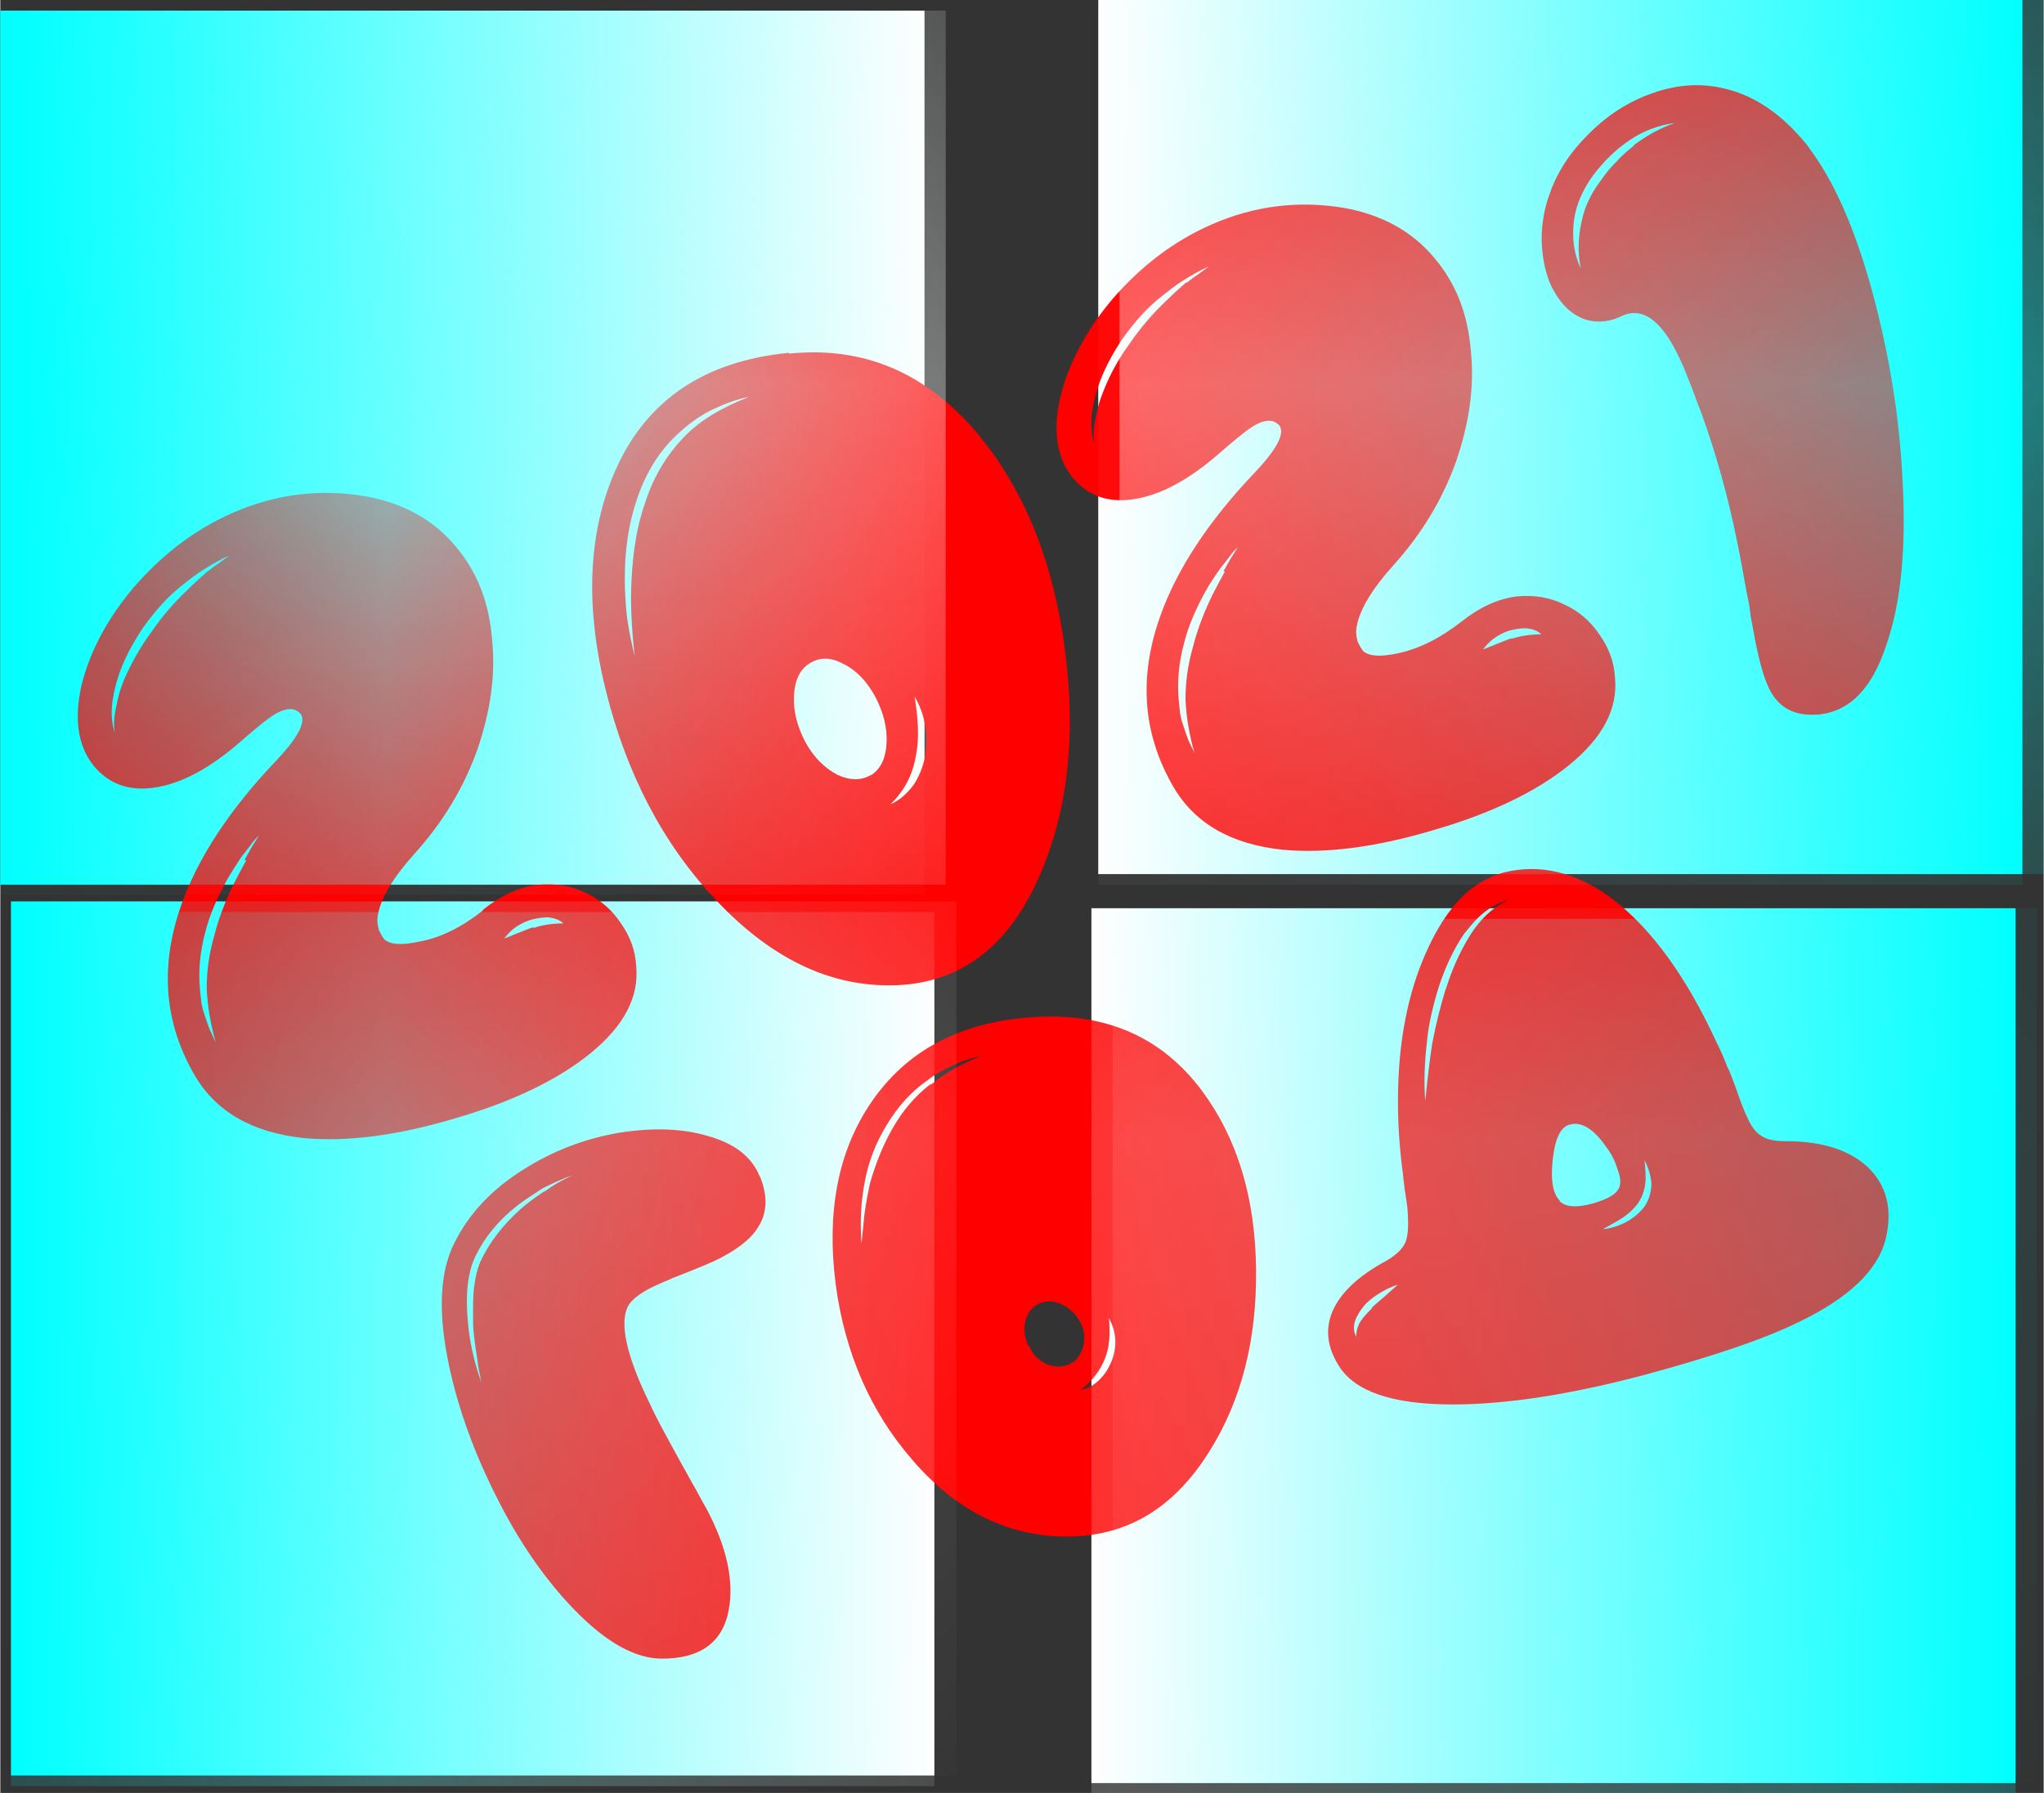 <?xml version="1.0" encoding="UTF-8"?>
<!DOCTYPE svg PUBLIC "-//W3C//DTD SVG 1.1//EN" "http://www.w3.org/Graphics/SVG/1.1/DTD/svg11.dtd">
<!-- Creator: CorelDRAW 2019 (64-Bit) -->
<svg xmlns="http://www.w3.org/2000/svg" xml:space="preserve" width="1.669cm" height="1.464cm" version="1.1" style="shape-rendering:geometricPrecision; text-rendering:geometricPrecision; image-rendering:optimizeQuality; fill-rule:evenodd; clip-rule:evenodd"
viewBox="0 0 2.693 2.363"
 xmlns:xlink="http://www.w3.org/1999/xlink"
 xmlns:xodm="http://www.corel.com/coreldraw/odm/2003">
 <rect x="0" y="0" width="2.693" height="2.363" fill="#333333" stroke="none"/>
 <defs>
  <style type="text/css">
   <![CDATA[
    .fil4 {fill:red;fill-rule:nonzero}
    .fil5 {fill:url(#id16)}
    .fil8 {fill:url(#id17)}
    .fil12 {fill:url(#id18)}
    .fil3 {fill:url(#id19)}
    .fil6 {fill:url(#id20)}
    .fil11 {fill:url(#id21)}
    .fil2 {fill:url(#id22)}
    .fil7 {fill:url(#id23)}
    .fil0 {fill:url(#id24)}
    .fil9 {fill:url(#id25)}
    .fil1 {fill:url(#id26)}
    .fil10 {fill:url(#id27)}
   ]]>
  </style>
    <mask id="id0">
  <linearGradient id="id1" gradientUnits="userSpaceOnUse" x1="1.384" y1="-0.072" x2="2.173" y2="4.674">
   <stop offset="0" style="stop-opacity:1; stop-color:white"/>
   <stop offset="0.42" style="stop-opacity:-115.957; stop-color:white"/>
   <stop offset="1" style="stop-opacity:0; stop-color:white"/>
  </linearGradient>
     <rect style="fill:url(#id1)" x="0.012" y="-0.003" width="1.25" height="1.184"/>
    </mask>
    <mask id="id2">
  <linearGradient id="id3" gradientUnits="userSpaceOnUse" x1="1.384" y1="-0.072" x2="2.173" y2="4.674">
   <stop offset="0" style="stop-opacity:1; stop-color:white"/>
   <stop offset="0.42" style="stop-opacity:-115.957; stop-color:white"/>
   <stop offset="1" style="stop-opacity:0; stop-color:white"/>
  </linearGradient>
     <rect style="fill:url(#id3)" x="0.026" y="1.172" width="1.25" height="1.184"/>
    </mask>
    <mask id="id4">
  <linearGradient id="id5" gradientUnits="userSpaceOnUse" x1="1.384" y1="-0.072" x2="2.173" y2="4.674">
   <stop offset="0" style="stop-opacity:1; stop-color:white"/>
   <stop offset="0.42" style="stop-opacity:-115.957; stop-color:white"/>
   <stop offset="1" style="stop-opacity:0; stop-color:white"/>
  </linearGradient>
     <rect style="fill:url(#id5)" x="1.45" y="1.181" width="1.25" height="1.184"/>
    </mask>
    <mask id="id6">
  <linearGradient id="id7" gradientUnits="userSpaceOnUse" x1="1.384" y1="-0.072" x2="2.173" y2="4.674">
   <stop offset="0" style="stop-opacity:1; stop-color:white"/>
   <stop offset="0.42" style="stop-opacity:-115.957; stop-color:white"/>
   <stop offset="1" style="stop-opacity:0; stop-color:white"/>
  </linearGradient>
     <rect style="fill:url(#id7)" x="1.459" y="-0.016" width="1.25" height="1.184"/>
    </mask>
    <mask id="id8">
  <linearGradient id="id9" gradientUnits="userSpaceOnUse" x1="1.672" y1="2.873" x2="-0.034" y2="-2.886">
   <stop offset="0" style="stop-opacity:1; stop-color:white"/>
   <stop offset="0.42" style="stop-opacity:-115.957; stop-color:white"/>
   <stop offset="1" style="stop-opacity:0; stop-color:white"/>
  </linearGradient>
     <rect style="fill:url(#id9)" x="-0.016" y="0.011" width="1.25" height="1.184"/>
    </mask>
    <mask id="id10">
  <linearGradient id="id11" gradientUnits="userSpaceOnUse" x1="1.672" y1="2.873" x2="-0.034" y2="-2.886">
   <stop offset="0" style="stop-opacity:1; stop-color:white"/>
   <stop offset="0.42" style="stop-opacity:-115.957; stop-color:white"/>
   <stop offset="1" style="stop-opacity:0; stop-color:white"/>
  </linearGradient>
     <rect style="fill:url(#id11)" x="-0.003" y="1.186" width="1.25" height="1.184"/>
    </mask>
    <mask id="id12">
  <linearGradient id="id13" gradientUnits="userSpaceOnUse" x1="1.672" y1="2.873" x2="-0.034" y2="-2.886">
   <stop offset="0" style="stop-opacity:1; stop-color:white"/>
   <stop offset="0.42" style="stop-opacity:-115.957; stop-color:white"/>
   <stop offset="1" style="stop-opacity:0; stop-color:white"/>
  </linearGradient>
     <rect style="fill:url(#id13)" x="1.422" y="1.195" width="1.25" height="1.184"/>
    </mask>
    <mask id="id14">
  <linearGradient id="id15" gradientUnits="userSpaceOnUse" x1="1.672" y1="2.873" x2="-0.034" y2="-2.886">
   <stop offset="0" style="stop-opacity:1; stop-color:white"/>
   <stop offset="0.42" style="stop-opacity:-115.957; stop-color:white"/>
   <stop offset="1" style="stop-opacity:0; stop-color:white"/>
  </linearGradient>
     <rect style="fill:url(#id15)" x="1.431" y="-0.003" width="1.25" height="1.184"/>
    </mask>
  <linearGradient id="id16" gradientUnits="userSpaceOnUse" x1="0.028" y1="0.59" x2="1.246" y2="0.59">
   <stop offset="0" style="stop-opacity:1; stop-color:aqua"/>
   <stop offset="1" style="stop-opacity:1; stop-color:#FEFEFE"/>
  </linearGradient>
  <linearGradient id="id17" gradientUnits="userSpaceOnUse" xlink:href="#id16" x1="2.693" y1="0.576" x2="1.475" y2="0.576">
  </linearGradient>
  <linearGradient id="id18" gradientUnits="userSpaceOnUse" xlink:href="#id16" x1="2.665" y1="0.59" x2="1.447" y2="0.59">
  </linearGradient>
  <linearGradient id="id19" gradientUnits="userSpaceOnUse" xlink:href="#id16" x1="2.665" y1="0.576" x2="1.447" y2="0.576">
  </linearGradient>
  <linearGradient id="id20" gradientUnits="userSpaceOnUse" xlink:href="#id16" x1="0.042" y1="1.764" x2="1.26" y2="1.764">
  </linearGradient>
  <linearGradient id="id21" gradientUnits="userSpaceOnUse" xlink:href="#id16" x1="2.656" y1="1.787" x2="1.438" y2="1.787">
  </linearGradient>
  <linearGradient id="id22" gradientUnits="userSpaceOnUse" xlink:href="#id16" x1="2.656" y1="1.773" x2="1.438" y2="1.773">
  </linearGradient>
  <linearGradient id="id23" gradientUnits="userSpaceOnUse" xlink:href="#id16" x1="2.684" y1="1.773" x2="1.466" y2="1.773">
  </linearGradient>
  <linearGradient id="id24" gradientUnits="userSpaceOnUse" xlink:href="#id16" x1="0" y1="0.59" x2="1.218" y2="0.59">
  </linearGradient>
  <linearGradient id="id25" gradientUnits="userSpaceOnUse" xlink:href="#id16" x1="0" y1="0.603" x2="1.218" y2="0.603">
  </linearGradient>
  <linearGradient id="id26" gradientUnits="userSpaceOnUse" xlink:href="#id16" x1="0.014" y1="1.764" x2="1.231" y2="1.764">
  </linearGradient>
  <linearGradient id="id27" gradientUnits="userSpaceOnUse" xlink:href="#id16" x1="0.014" y1="1.778" x2="1.231" y2="1.778">
  </linearGradient>
 </defs>
 <g id="Слой_x0020_1">
  <polygon class="fil0" points="-0,0.014 1.218,0.014 1.218,1.166 -0,1.166 "/>
  <polygon class="fil1" points="0.014,1.188 1.231,1.188 1.231,2.34 0.014,2.34 "/>
  <polygon class="fil2" points="2.656,1.197 1.438,1.197 1.438,2.35 2.656,2.35 "/>
  <polygon class="fil3" points="2.665,0 1.447,0 1.447,1.152 2.665,1.152 "/>
  <path class="fil4" d="M0.703 1.222c-0.005,0.001 -0.011,0.004 -0.019,0.007l-0.01 0.004 -0.01 0.004c0.009,-0.012 0.02,-0.02 0.036,-0.025 0.008,-0.002 0.015,-0.003 0.022,-0.003 0.008,0.001 0.015,0.003 0.02,0.008 -0.014,0 -0.028,0.002 -0.039,0.006zm-0.379 -0.088c-0.006,0.011 -0.012,0.022 -0.017,0.032 -0.012,0.025 -0.02,0.047 -0.025,0.067 -0.007,0.024 -0.01,0.047 -0.01,0.07 0.001,0.023 0.005,0.047 0.012,0.071l-0.008 -0.017 -0.003 -0.008 -0.003 -0.009 -0.003 -0.009 -0.002 -0.009 -0.001 -0.009 -0.001 -0.01c-0.002,-0.023 -0,-0.048 0.007,-0.074 0.006,-0.024 0.016,-0.046 0.028,-0.068 0.006,-0.011 0.013,-0.021 0.02,-0.032l0.011 -0.014c0.004,-0.006 0.008,-0.01 0.012,-0.014l-0.01 0.016 -0.009 0.016zm-0.051 -0.381c-0.009,0.008 -0.018,0.016 -0.027,0.025 -0.018,0.017 -0.034,0.036 -0.047,0.055 -0.014,0.019 -0.026,0.04 -0.036,0.063 -0.005,0.012 -0.008,0.023 -0.01,0.034 -0.003,0.013 -0.004,0.025 -0.002,0.036 -0.007,-0.02 -0.005,-0.044 0.004,-0.073 0.007,-0.022 0.019,-0.045 0.034,-0.067 0.016,-0.022 0.032,-0.04 0.05,-0.054 0.01,-0.008 0.02,-0.016 0.03,-0.022 0.011,-0.007 0.022,-0.013 0.033,-0.018l-0.015 0.011c-0.006,0.004 -0.011,0.008 -0.015,0.011zm0.363 0.447c-0.028,0.022 -0.056,0.036 -0.084,0.041 -0.023,0.005 -0.038,0.004 -0.046,-0.003 -0.003,-0.004 -0.005,-0.008 -0.007,-0.012 -0.002,-0.007 -0.003,-0.014 -0.001,-0.022 0.004,-0.021 0.02,-0.048 0.048,-0.079 0.037,-0.041 0.065,-0.087 0.083,-0.138 0.017,-0.05 0.024,-0.098 0.019,-0.145 -0.004,-0.049 -0.02,-0.089 -0.048,-0.122 -0.029,-0.035 -0.069,-0.057 -0.119,-0.066 -0.06,-0.01 -0.118,-0.003 -0.175,0.022 -0.05,0.022 -0.093,0.055 -0.131,0.099 -0.035,0.042 -0.057,0.084 -0.068,0.128 -0.01,0.044 -0.005,0.079 0.015,0.105 0.02,0.025 0.047,0.035 0.081,0.03 0.035,-0.005 0.073,-0.025 0.114,-0.061 0.023,-0.02 0.039,-0.033 0.049,-0.038 0.01,-0.005 0.019,-0.006 0.025,-0.002 0.015,0.008 0.006,0.03 -0.027,0.065 -0.062,0.065 -0.104,0.129 -0.126,0.192 -0.028,0.08 -0.022,0.154 0.018,0.223 0.028,0.048 0.076,0.076 0.145,0.083 0.055,0.005 0.121,-0.003 0.198,-0.026 0.076,-0.022 0.136,-0.051 0.179,-0.086 0.044,-0.036 0.064,-0.074 0.06,-0.115 -0.001,-0.02 -0.008,-0.039 -0.02,-0.056 -0.012,-0.018 -0.027,-0.031 -0.046,-0.04 -0.02,-0.01 -0.041,-0.013 -0.063,-0.011 -0.025,0.003 -0.049,0.014 -0.073,0.033zm0.583 -0.204c-0.003,0.015 -0.008,0.027 -0.015,0.038 -0.009,0.012 -0.019,0.021 -0.031,0.026 0.019,-0.018 0.03,-0.04 0.034,-0.066 0.004,-0.02 0.003,-0.045 -0.002,-0.076 0.014,0.024 0.018,0.05 0.014,0.078zm-0.071 0.025c-0.013,0.008 -0.028,0.008 -0.045,-0 -0.017,-0.009 -0.031,-0.023 -0.042,-0.043 -0.011,-0.021 -0.016,-0.041 -0.015,-0.061 0.001,-0.021 0.008,-0.035 0.021,-0.043 0.013,-0.008 0.028,-0.008 0.044,0.001 0.017,0.008 0.031,0.023 0.042,0.043 0.011,0.021 0.016,0.041 0.015,0.061 -0.001,0.021 -0.008,0.035 -0.021,0.043zm-0.298 -0.359c-0.01,0.028 -0.016,0.061 -0.018,0.1 -0.002,0.031 -0,0.066 0.004,0.103 -0.003,-0.013 -0.007,-0.03 -0.01,-0.051 -0.002,-0.017 -0.003,-0.035 -0.003,-0.052 -0,-0.037 0.005,-0.072 0.016,-0.104 0.012,-0.036 0.031,-0.066 0.056,-0.088 0.013,-0.012 0.027,-0.022 0.043,-0.03 0.017,-0.008 0.033,-0.014 0.049,-0.017 -0.036,0.014 -0.065,0.031 -0.086,0.053 -0.023,0.024 -0.04,0.052 -0.051,0.086zm0.189 -0.197c-0.111,0.011 -0.187,0.062 -0.228,0.154 -0.036,0.081 -0.041,0.178 -0.013,0.291 0.027,0.109 0.075,0.202 0.145,0.276 0.076,0.081 0.158,0.118 0.246,0.112 0.082,-0.006 0.143,-0.055 0.182,-0.147 0.036,-0.084 0.047,-0.182 0.032,-0.295 -0.015,-0.115 -0.053,-0.209 -0.113,-0.282 -0.068,-0.082 -0.151,-0.118 -0.25,-0.108zm0.954 0.376c-0.005,0.001 -0.011,0.004 -0.019,0.007l-0.01 0.004 -0.01 0.004c0.009,-0.012 0.02,-0.02 0.035,-0.025 0.008,-0.002 0.015,-0.003 0.022,-0.003 0.008,0.001 0.015,0.003 0.02,0.008 -0.014,0 -0.028,0.002 -0.039,0.006zm-0.379 -0.088c-0.006,0.011 -0.012,0.022 -0.017,0.032 -0.012,0.025 -0.02,0.047 -0.025,0.067 -0.007,0.024 -0.01,0.047 -0.01,0.07 0.001,0.023 0.005,0.047 0.012,0.071l-0.008 -0.017 -0.003 -0.008 -0.003 -0.009 -0.003 -0.009 -0.002 -0.009 -0.001 -0.009 -0.001 -0.01c-0.002,-0.023 -0,-0.048 0.007,-0.074 0.006,-0.024 0.016,-0.046 0.028,-0.068 0.006,-0.011 0.013,-0.021 0.02,-0.031l0.011 -0.014c0.004,-0.006 0.008,-0.01 0.012,-0.014l-0.01 0.016 -0.009 0.016zm-0.051 -0.381c-0.009,0.008 -0.018,0.016 -0.027,0.025 -0.018,0.017 -0.034,0.036 -0.047,0.055 -0.014,0.019 -0.026,0.04 -0.035,0.063 -0.005,0.012 -0.008,0.023 -0.01,0.034 -0.003,0.013 -0.004,0.025 -0.002,0.036 -0.007,-0.02 -0.005,-0.044 0.004,-0.073 0.007,-0.022 0.019,-0.045 0.034,-0.067 0.016,-0.022 0.032,-0.04 0.05,-0.054 0.01,-0.008 0.02,-0.016 0.03,-0.022 0.011,-0.007 0.022,-0.013 0.033,-0.018l-0.015 0.011c-0.006,0.004 -0.011,0.008 -0.015,0.011zm0.363 0.447c-0.028,0.022 -0.056,0.036 -0.084,0.042 -0.023,0.005 -0.038,0.004 -0.046,-0.003 -0.003,-0.004 -0.005,-0.008 -0.007,-0.012 -0.002,-0.007 -0.003,-0.014 -0.001,-0.022 0.004,-0.021 0.02,-0.048 0.048,-0.079 0.037,-0.041 0.065,-0.087 0.083,-0.138 0.017,-0.05 0.024,-0.098 0.019,-0.145 -0.004,-0.049 -0.02,-0.089 -0.048,-0.122 -0.029,-0.035 -0.069,-0.057 -0.119,-0.066 -0.06,-0.01 -0.118,-0.003 -0.175,0.022 -0.05,0.022 -0.093,0.055 -0.131,0.099 -0.035,0.042 -0.057,0.084 -0.068,0.128 -0.01,0.044 -0.005,0.079 0.015,0.105 0.02,0.025 0.047,0.035 0.081,0.03 0.035,-0.005 0.073,-0.025 0.114,-0.061 0.023,-0.02 0.039,-0.033 0.049,-0.038 0.01,-0.005 0.019,-0.006 0.025,-0.002 0.015,0.008 0.006,0.03 -0.027,0.065 -0.062,0.065 -0.104,0.129 -0.126,0.192 -0.028,0.08 -0.022,0.154 0.018,0.223 0.028,0.048 0.076,0.076 0.145,0.083 0.055,0.005 0.121,-0.003 0.198,-0.026 0.076,-0.022 0.136,-0.051 0.179,-0.086 0.044,-0.036 0.064,-0.074 0.06,-0.115 -0.001,-0.02 -0.008,-0.039 -0.02,-0.056 -0.012,-0.018 -0.027,-0.031 -0.046,-0.04 -0.02,-0.01 -0.041,-0.013 -0.063,-0.011 -0.025,0.003 -0.049,0.014 -0.073,0.033zm0.227 -0.627c-0.009,0.007 -0.017,0.014 -0.023,0.021 -0.007,0.007 -0.014,0.015 -0.02,0.024 -0.013,0.017 -0.022,0.035 -0.026,0.055 -0.005,0.022 -0.005,0.043 -0.001,0.062 -0.009,-0.019 -0.012,-0.04 -0.009,-0.064 0.003,-0.021 0.012,-0.041 0.026,-0.06 0.014,-0.018 0.029,-0.033 0.047,-0.045 0.019,-0.013 0.039,-0.02 0.06,-0.023 -0.02,0.007 -0.038,0.017 -0.055,0.03zm0.232 0.004c-0.031,-0.04 -0.066,-0.066 -0.104,-0.077 -0.034,-0.01 -0.068,-0.009 -0.104,0.004 -0.032,0.011 -0.061,0.03 -0.086,0.056 -0.025,0.025 -0.041,0.052 -0.05,0.079 -0.008,0.023 -0.011,0.047 -0.009,0.07 0.002,0.022 0.007,0.042 0.017,0.058 0.01,0.017 0.022,0.028 0.037,0.034 0.016,0.006 0.034,0.005 0.052,-0.004 0.023,-0.01 0.044,0.002 0.064,0.035 0.007,0.012 0.015,0.028 0.022,0.047 0.003,0.007 0.006,0.015 0.009,0.023l0.004 0.011 0.004 0.01c0.02,0.055 0.036,0.112 0.048,0.172 0.004,0.019 0.008,0.042 0.013,0.069l0.003 0.015 0.002 0.015c0.002,0.011 0.004,0.02 0.005,0.027 0.007,0.037 0.015,0.063 0.024,0.076 0.012,0.018 0.029,0.026 0.052,0.026 0.045,0 0.078,-0.031 0.098,-0.093 0.019,-0.055 0.026,-0.127 0.021,-0.216 -0.004,-0.085 -0.018,-0.168 -0.04,-0.249 -0.023,-0.084 -0.051,-0.147 -0.084,-0.19z"/>
  <path class="fil4" d="M0.717 1.57c-0.012,0.008 -0.023,0.016 -0.033,0.025 -0.022,0.02 -0.039,0.042 -0.05,0.065 -0.005,0.01 -0.008,0.023 -0.01,0.039 -0.001,0.011 -0.001,0.025 -0.001,0.041 0,0.013 0.002,0.027 0.004,0.041 0.001,0.006 0.002,0.013 0.003,0.021l0.004 0.02c-0.01,-0.028 -0.016,-0.056 -0.018,-0.082 -0.003,-0.035 -0,-0.063 0.01,-0.084 0.012,-0.025 0.03,-0.047 0.054,-0.066 0.011,-0.009 0.023,-0.016 0.035,-0.024 0.014,-0.007 0.027,-0.013 0.039,-0.017 -0.015,0.007 -0.027,0.014 -0.036,0.021zm0.284 -0.019c-0.01,-0.026 -0.033,-0.044 -0.069,-0.054 -0.034,-0.01 -0.073,-0.011 -0.117,-0.004 -0.046,0.008 -0.087,0.024 -0.125,0.048 -0.042,0.026 -0.073,0.059 -0.092,0.098 -0.018,0.036 -0.021,0.086 -0.009,0.149 0.011,0.058 0.032,0.119 0.063,0.181 0.031,0.063 0.067,0.114 0.105,0.153 0.042,0.043 0.08,0.064 0.115,0.064 0.05,-0 0.08,-0.021 0.088,-0.064 0.007,-0.038 -0.002,-0.082 -0.029,-0.133 -0.004,-0.007 -0.009,-0.016 -0.016,-0.029 -0.002,-0.003 -0.005,-0.009 -0.009,-0.016l-0.005 -0.009 -0.005 -0.009c-0.017,-0.031 -0.031,-0.056 -0.04,-0.076 -0.031,-0.063 -0.04,-0.106 -0.029,-0.128 0.005,-0.01 0.02,-0.021 0.044,-0.031 0.004,-0.002 0.01,-0.004 0.016,-0.007l0.018 -0.007c0.015,-0.006 0.027,-0.011 0.036,-0.015 0.027,-0.013 0.046,-0.027 0.056,-0.042 0.014,-0.02 0.015,-0.043 0.004,-0.07zm0.464 0.242c-0.004,0.01 -0.009,0.018 -0.016,0.025 -0.007,0.007 -0.015,0.012 -0.025,0.014 0.015,-0.012 0.026,-0.026 0.032,-0.042 0.006,-0.015 0.007,-0.033 0.005,-0.053 0.01,0.018 0.011,0.037 0.004,0.056zm-0.11 -0.019c-0.005,-0.011 -0.007,-0.022 -0.004,-0.033 0.003,-0.011 0.009,-0.019 0.018,-0.023 0.009,-0.004 0.019,-0.004 0.03,0.001 0.01,0.005 0.018,0.012 0.024,0.023 0.006,0.011 0.007,0.022 0.004,0.033 -0.003,0.011 -0.009,0.019 -0.018,0.023 -0.009,0.004 -0.019,0.004 -0.03,-0 -0.01,-0.005 -0.018,-0.012 -0.023,-0.024zm-0.128 -0.346c-0.021,0.016 -0.038,0.036 -0.051,0.059 -0.012,0.021 -0.022,0.045 -0.03,0.073l-0.002 0.01 -0.002 0.01 -0.003 0.019 -0.002 0.02 -0.002 0.02c-0.002,-0.027 -0.001,-0.054 0.004,-0.08 0.005,-0.028 0.015,-0.053 0.029,-0.076 0.015,-0.025 0.033,-0.045 0.055,-0.06 0.01,-0.008 0.022,-0.014 0.035,-0.02l0.009 -0.004 0.009 -0.003 0.019 -0.005c-0.027,0.01 -0.05,0.023 -0.069,0.039zm0.142 -0.088c-0.102,0.005 -0.176,0.044 -0.224,0.117 -0.042,0.064 -0.056,0.143 -0.044,0.236 0.012,0.09 0.046,0.168 0.101,0.231 0.059,0.069 0.13,0.103 0.21,0.101 0.076,-0.002 0.136,-0.039 0.182,-0.113 0.042,-0.067 0.062,-0.147 0.061,-0.239 -0.001,-0.095 -0.025,-0.173 -0.071,-0.235 -0.052,-0.07 -0.124,-0.102 -0.215,-0.098zm0.807 0.219c0,0.012 -0.003,0.022 -0.009,0.031 -0.006,0.008 -0.014,0.015 -0.025,0.021 -0.01,0.005 -0.02,0.008 -0.03,0.009 0.011,-0.006 0.02,-0.011 0.026,-0.015 0.009,-0.006 0.016,-0.013 0.021,-0.02 0.005,-0.008 0.008,-0.016 0.009,-0.026 0.001,-0.008 0,-0.018 -0.001,-0.03 0.005,0.01 0.008,0.02 0.009,0.03zm-0.121 0.023c-0.009,-0.009 -0.012,-0.027 -0.009,-0.054 0.003,-0.027 0.01,-0.043 0.023,-0.046 0.015,-0.004 0.031,0.006 0.047,0.029 0.007,0.009 0.012,0.019 0.015,0.029 0.004,0.01 0.005,0.018 0.003,0.024 -0.003,0.009 -0.014,0.016 -0.035,0.022 -0.021,0.006 -0.036,0.005 -0.044,-0.003zm-0.15 -0.279c-0.007,0.023 -0.013,0.047 -0.018,0.073 -0.003,0.02 -0.006,0.045 -0.009,0.075 -0.002,-0.024 -0.001,-0.049 0.002,-0.076 0.002,-0.024 0.008,-0.049 0.016,-0.075 0.009,-0.027 0.02,-0.05 0.033,-0.069 0.008,-0.01 0.016,-0.02 0.026,-0.028 0.011,-0.009 0.022,-0.014 0.033,-0.017 -0.02,0.009 -0.038,0.025 -0.053,0.05 -0.012,0.02 -0.022,0.042 -0.03,0.068zm-0.097 0.421c-0.006,0.006 -0.011,0.011 -0.015,0.017 -0.004,0.006 -0.006,0.013 -0.006,0.021 -0.004,-0.008 -0.004,-0.016 0,-0.025 0.003,-0.006 0.007,-0.013 0.014,-0.02 0.012,-0.011 0.026,-0.019 0.041,-0.024l-0.009 0.008 -0.009 0.008c-0.007,0.006 -0.013,0.011 -0.017,0.015zm0.544 -0.22c-0.013,0 -0.024,-0.002 -0.031,-0.007 -0.007,-0.004 -0.013,-0.012 -0.018,-0.023 -0.003,-0.006 -0.009,-0.02 -0.016,-0.041 -0.004,-0.01 -0.007,-0.02 -0.011,-0.027 -0.004,-0.011 -0.009,-0.022 -0.014,-0.032 -0.04,-0.087 -0.086,-0.15 -0.137,-0.189 -0.048,-0.036 -0.096,-0.047 -0.144,-0.035 -0.041,0.011 -0.074,0.044 -0.1,0.101 -0.026,0.056 -0.039,0.123 -0.039,0.2 0,0.031 0.002,0.061 0.006,0.092 0.001,0.005 0.001,0.011 0.002,0.017l0.001 0.008 0.001 0.007c0.002,0.012 0.003,0.02 0.003,0.026 0.001,0.016 0,0.028 -0.003,0.036 -0.004,0.009 -0.012,0.017 -0.026,0.025 -0.037,0.02 -0.061,0.043 -0.071,0.068 -0.009,0.023 -0.006,0.046 0.009,0.07 0.021,0.034 0.071,0.051 0.15,0.051 0.071,-0 0.155,-0.013 0.253,-0.039 0.089,-0.024 0.157,-0.047 0.202,-0.069 0.067,-0.032 0.106,-0.069 0.116,-0.111 0.009,-0.039 0.001,-0.07 -0.024,-0.094 -0.025,-0.023 -0.061,-0.034 -0.108,-0.034z"/>
  <g id="_2234722856208">
   <polygon class="fil5" style="mask:url(#id0)" points="0.028,0.014 1.246,0.014 1.246,1.166 0.028,1.166 "/>
   <polygon class="fil6" style="mask:url(#id2)" points="0.042,1.188 1.26,1.188 1.26,2.34 0.042,2.34 "/>
   <polygon class="fil7" style="mask:url(#id4)" points="2.684,1.197 1.466,1.197 1.466,2.35 2.684,2.35 "/>
   <polygon class="fil8" style="mask:url(#id6)" points="2.693,0 1.475,0 1.475,1.152 2.693,1.152 "/>
  </g>
  <g id="_2234722858128">
   <polygon class="fil9" style="mask:url(#id8)" points="-0,0.027 1.218,0.027 1.218,1.179 -0,1.179 "/>
   <polygon class="fil10" style="mask:url(#id10)" points="0.014,1.202 1.231,1.202 1.231,2.354 0.014,2.354 "/>
   <polygon class="fil11" style="mask:url(#id12)" points="2.656,1.211 1.438,1.211 1.438,2.363 2.656,2.363 "/>
   <polygon class="fil12" style="mask:url(#id14)" points="2.665,0.014 1.447,0.014 1.447,1.166 2.665,1.166 "/>
  </g>
 </g>
</svg>
